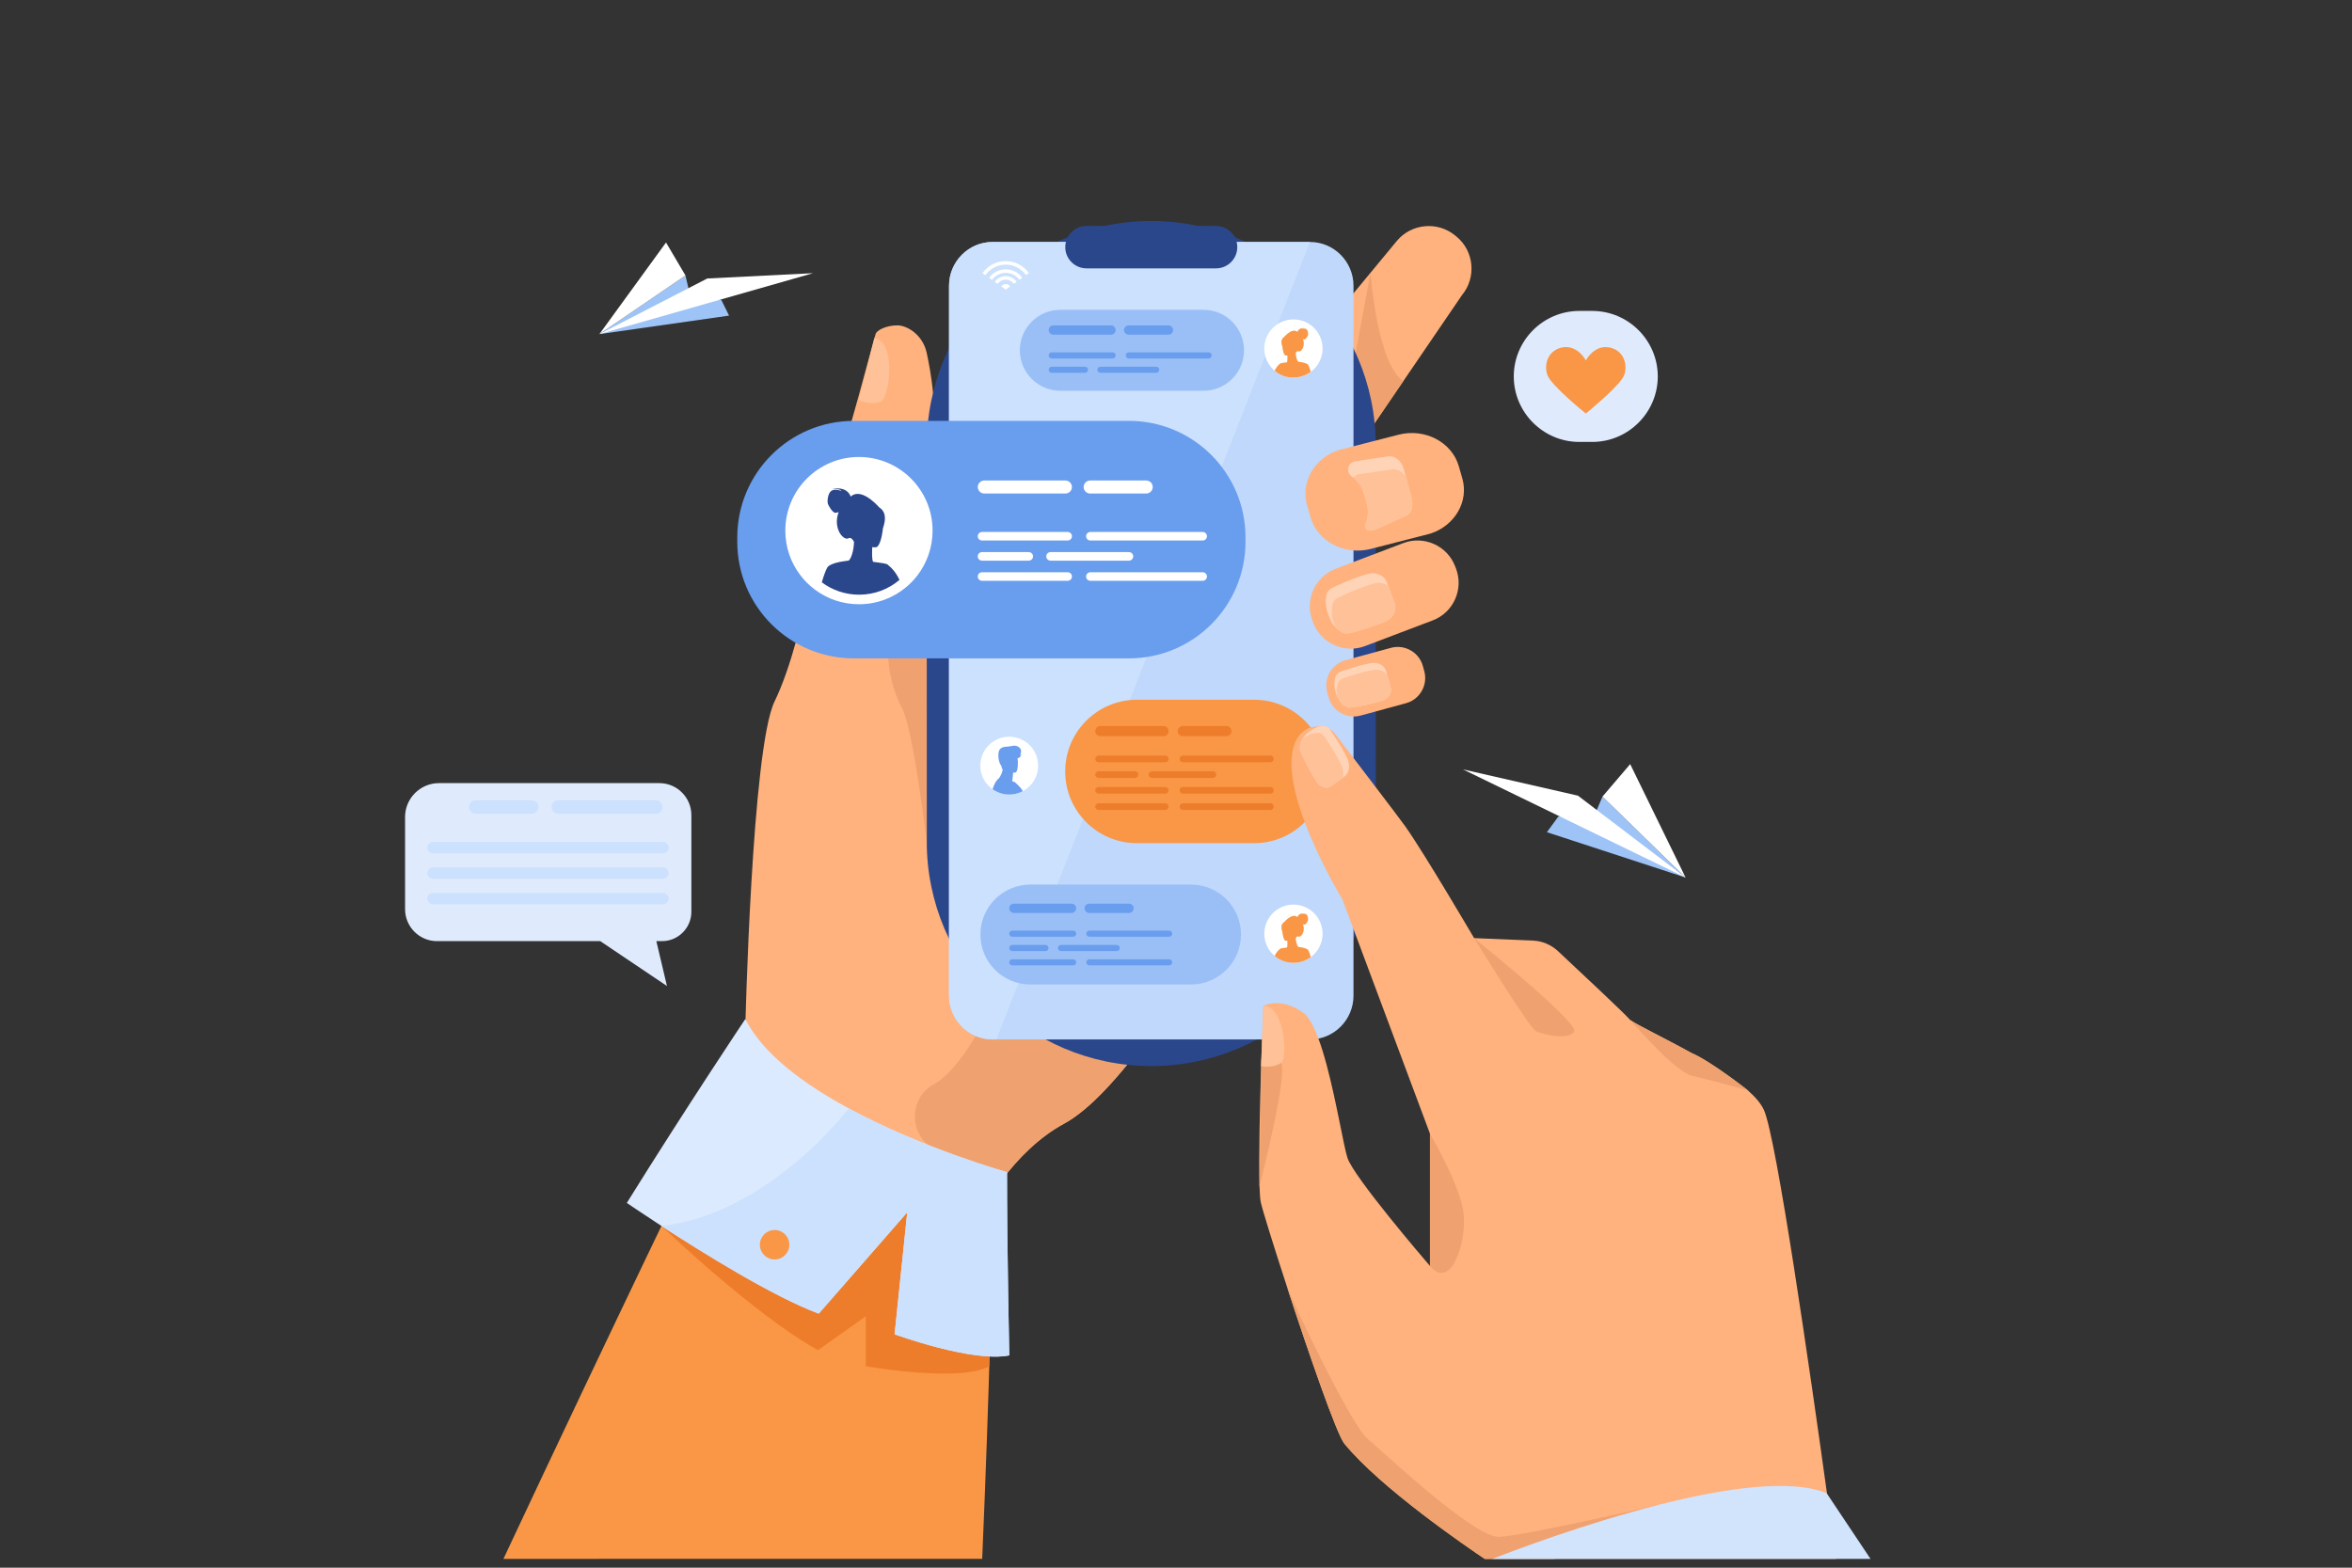 <?xml version="1.0" encoding="utf-8"?>
<!-- Generator: Adobe Illustrator 24.2.3, SVG Export Plug-In . SVG Version: 6.00 Build 0)  -->
<svg version="1.1" xmlns="http://www.w3.org/2000/svg" xmlns:xlink="http://www.w3.org/1999/xlink" x="0px" y="0px"
	 viewBox="0 0 750 500" style="enable-background:new 0 0 750 500;" xml:space="preserve">
<rect x="0" y="0" width="750" height="500" fill="#333333" stroke="none"/>
<g id="BACKGROUND">
</g>
<g id="OBJECTS">
	<g>
		<path style="fill:#FFB27D;" d="M413.29,251.86c0,0-23.3,46.62-46.97,78.79c-9.42,12.81-18.89,23.33-26.98,27.71
			c-7.92,4.29-14.62,10.96-20.17,18.35c-14.36,19.14-20.99,43.09-20.99,43.09l-60.53-91.57c0,0,2.07-89.51,9.33-104.48
			c10.59-21.82,15.71-65.9,19.78-74.68c3.02-6.51,11.64-40.14,12.47-42.61c0.36-1.06,3.23-2.7,6.95-2.69c2.99,0,8.06,2.89,9.34,8.83
			c6.47,30.01-1.32,49.8-1.23,50.68c2.28,23.06-4.58,40.18,0.23,44.72c0.18,0.17,0.51,0.09,0.98-0.21
			c8.34-5.36,60.13-80.86,66.51-82.49C368.76,123.58,413.29,251.86,413.29,251.86z"/>
		<path style="fill:#F99746;" d="M316.38,401.69c0,0-0.82,40.69-3.18,95.5H160.53c34.9-74.42,65.24-137.05,65.24-137.05
			S312.7,362.79,316.38,401.69z"/>
		<path style="fill:#FFB27D;" d="M466.21,94.1l-18.74,27.48l-18.39,26.97c-1.12,1.35-2.42,1.82-3.82,1.69
			c-4.41-0.42-9.87-6.78-14.13-10.31l-0.43-0.35c-5.61-4.64-6.4-13.03-1.76-18.64l28.11-33.98v0l8.34-10.08
			c4.64-5.61,13.03-6.4,18.64-1.76l0.43,0.35C470.06,80.09,470.85,88.48,466.21,94.1z"/>
		<path style="fill:#EFA26F;" d="M447.46,121.57l-18.39,26.97c-1.12,1.35-2.42,1.82-3.82,1.69l11.79-63.29
			C437.06,87.29,439.06,115.69,447.46,121.57z"/>
		<path style="fill:#EFA26F;" d="M366.32,330.65c-9.42,12.81-18.89,23.33-26.98,27.71c-7.92,4.29-14.62,10.96-20.17,18.35
			c-6.38-2.97-13.65-6.46-20.76-9.92c-8.66-4.21-8.99-16.5-0.51-21.05c0.08-0.04,0.16-0.09,0.24-0.13
			c7.94-4.55,16.08-20.6,16.08-20.6L366.32,330.65z"/>
		<path style="fill:#FFC197;" d="M278.8,107.86l-4.9,19.8c0,0,4.29,1.75,7.04,0.39C283.69,126.69,285.94,108.92,278.8,107.86z"/>
		<g>
			<path style="fill:#2B478B;" d="M367.11,340.01L367.11,340.01c-39.37,0-71.59-32.21-71.59-71.59V142.08
				c0-39.37,32.21-71.59,71.59-71.59h0c39.37,0,71.59,32.21,71.59,71.59v126.34C438.7,307.79,406.48,340.01,367.11,340.01z"/>
			<g>
				<path style="fill:#C0D8FB;" d="M431.6,91.14v226.42c0,7.68-6.24,13.96-13.86,13.96H316.48c-7.62,0-13.86-6.28-13.86-13.96V91.14
					c0-7.68,6.24-13.96,13.86-13.96h101.26C425.36,77.17,431.6,83.46,431.6,91.14z"/>
				<path style="fill:#CBE1FD;" d="M417.74,77.17l-100,254.35h-1.25c-7.62,0-13.86-6.28-13.86-13.96V91.14
					c0-7.68,6.24-13.96,13.86-13.96H417.74z"/>
			</g>
			<path style="fill:#2B478B;" d="M387.78,85.59h-41.33c-3.72,0-6.76-3.04-6.76-6.76v0c0-3.72,3.04-6.76,6.76-6.76h41.33
				c3.72,0,6.76,3.04,6.76,6.76v0C394.54,82.55,391.5,85.59,387.78,85.59z"/>
		</g>
		<g>
			<path style="fill:#FFB27D;" d="M456.88,197.86l-2.8,1.06l-18.8,7.14c-0.44,0.17-0.89,0.31-1.33,0.42
				c-6.22,1.62-12.85-1.7-15.18-7.84l-0.28-0.72c-2.5-6.58,0.84-14.01,7.42-16.51l17.52-6.66l1.27-0.48l2.8-1.06
				c6.58-2.5,14.01,0.84,16.51,7.42l0.28,0.72C466.8,187.93,463.46,195.36,456.88,197.86z"/>
			<path style="fill:#FFD3B6;" d="M441.61,198.29c-3.14,1.19-8.82,3.3-11.85,3.73c-0.86,0.12-2.44-0.34-3.92-1.96
				c-0.89-0.97-1.73-2.35-2.36-4.26c-0.3-0.9-0.54-1.8-0.64-2.72c-0.12-1.08-0.09-2.16,0.1-3.24c0.17-0.97,0.83-1.84,1.79-2.31
				c0,0,0.01,0,0.01-0.01c3.23-1.54,7.58-3.42,11.4-4.47c2.64-0.73,5.31,0.44,6.14,2.75l0.4,1.08l2.02,5.52
				C445.53,194.7,444.17,197.33,441.61,198.29z"/>
			<path style="fill:#FFC197;" d="M441.61,198.29c-3.14,1.19-8.82,3.3-11.85,3.73c-0.86,0.12-2.44-0.34-3.92-1.96
				c-0.16-0.37-0.3-0.76-0.44-1.17c-0.3-0.9-0.54-1.8-0.64-2.72c-0.12-1.08-0.09-2.16,0.1-3.24c0.17-0.97,0.83-1.84,1.79-2.31
				c0,0,0.01,0,0.01-0.01c3.23-1.54,7.58-3.42,11.4-4.47c1.69-0.47,3.39-0.16,4.61,0.73l2.02,5.52
				C445.53,194.7,444.17,197.33,441.61,198.29z"/>
		</g>
		<g>
			<path style="fill:#FFB27D;" d="M448.35,224.28l-14.49,3.95c-4.4,1.2-8.99-1.42-10.19-5.83l-0.45-1.64
				c-1.2-4.4,1.42-8.99,5.83-10.19l14.49-3.95c4.4-1.2,8.99,1.42,10.19,5.83l0.45,1.64C455.37,218.5,452.75,223.09,448.35,224.28z"
				/>
			<path style="fill:#FFD3B6;" d="M440.51,223.57c-2.66,0.71-7.48,1.97-10,2.1c-0.92,0.05-2.76-0.72-3.95-3.14
				c-0.3-0.58-0.55-1.26-0.74-2.04c-0.18-0.71-0.31-1.42-0.32-2.13c-0.02-0.84,0.09-1.67,0.32-2.48c0.21-0.73,0.82-1.36,1.64-1.66
				c0.01,0,0.01,0,0.01-0.01c2.76-0.98,6.47-2.14,9.68-2.7c2.22-0.39,4.32,0.68,4.84,2.5l0.37,1.31l1.12,3.92
				C443.99,221.07,442.68,223,440.51,223.57z"/>
			<path style="fill:#FFC197;" d="M440.51,223.57c-2.66,0.71-7.48,1.97-10,2.1c-0.92,0.05-2.76-0.72-3.95-3.14
				c-0.16-0.66-0.28-1.33-0.29-2c-0.02-0.84,0.09-1.67,0.32-2.48c0.21-0.73,0.82-1.36,1.64-1.66c0.01,0,0.01,0,0.01-0.01
				c2.76-0.98,6.47-2.14,9.68-2.7c1.83-0.32,3.59,0.35,4.44,1.63l1.12,3.92C443.99,221.07,442.68,223,440.51,223.57z"/>
		</g>
		<path style="fill:#ED7D2B;" d="M210.9,391c0,0,29.83,28.57,49.95,39.61l15.23-10.8v15.93c0,0,29.95,5.3,39.39,0v-43.45
			l-84.11-42.17L210.9,391z"/>
		<path style="fill:#DCEAFF;" d="M321.83,432.29c-11.59,2.38-36.56-6.73-36.56-6.73l4.03-38.91l-28.22,32.32
			c-14.36-5.34-36.82-19.29-50.17-27.97c-6.64-4.32-11.03-7.34-11.03-7.34c18.83-30.3,37.78-58.65,37.78-58.65
			c5.56,11.12,18.72,20.78,32.99,28.51c23.71,12.84,50.47,20.34,50.47,20.34C321.09,396.99,321.83,432.29,321.83,432.29z"/>
		<g>
			<path style="fill:#FFB27D;" d="M456.42,170.08c-0.1,0.04-0.21,0.07-0.31,0.11l-19,4.88c-8.36,2.15-17-2.37-19.2-10.05l-1.13-3.93
				c-2.12-7.37,2.44-15.07,10.2-17.57l6.27-1.61l12.73-3.27c8.36-2.15,17,2.37,19.2,10.05l1.13,3.93
				C468.39,159.89,463.99,167.48,456.42,170.08z"/>
			<path style="fill:#FFD3B6;" d="M447.71,164.78l-9.23,4.16c-0.01,0-0.03,0.01-0.06,0.01c-0.37,0.1-0.75,0.18-1.12,0.23
				c-0.15,0.02-0.31,0.04-0.47,0.06c-0.07,0.01-0.13,0.01-0.2,0c-1.02-0.03-1.71-1.11-1.27-2.08c0.87-1.9,1.11-4.1,0.52-6.26
				l-0.22-0.8c0-0.01,0-0.02-0.01-0.02l-0.71-2.62c-0.57-2.09-1.77-3.84-3.35-5.1c-0.19-0.15-0.38-0.3-0.58-0.44
				c-1.82-1.26-1.36-4.13,0.78-4.72c0.02-0.01,0.04-0.01,0.06-0.02l10.13-1.53c2.5-0.68,4.92,1.25,5.6,3.75l0.81,2.99l1.73,6.37
				C450.81,161.26,450.21,164.1,447.71,164.78z"/>
			<path style="fill:#FFC197;" d="M447.71,164.78l-9.23,4.16c-0.01,0-0.03,0.01-0.06,0.01c-0.22,0.04-0.89,0.15-1.78,0.29
				c-1.02-0.03-1.71-1.11-1.27-2.08c0.87-1.9,1.11-4.1,0.52-6.26l-0.22-0.8c0-0.01,0-0.02-0.01-0.02l-0.71-2.62
				c-0.57-2.09-1.77-3.84-3.35-5.1c0.33-0.48,0.81-0.86,1.45-1.03c0.02-0.01,0.04-0.01,0.06-0.02l10.13-1.53
				c2.11-0.57,4.15,0.7,5.15,2.61l1.73,6.37C450.81,161.26,450.21,164.1,447.71,164.78z"/>
		</g>
		<path style="fill:#EFA26F;" d="M295.52,268.92c0,0-4.15-36.19-7.97-43.24c-3.82-7.06-7.06-21.19-1.18-31.69
			c5.88-10.5,7.92-30.71,7.92-30.71c2.28,23.06-4.58,40.18,0.23,44.72c0.18,0.17,0.51,0.09,0.98-0.21L295.52,268.92z"/>
		<path style="fill:#699DEE;" d="M272.28,209.98h87.7c20.54,0,37.18-16.65,37.18-37.18v-1.39c0-20.54-16.65-37.18-37.18-37.18h-87.7
			c-20.54,0-37.18,16.65-37.18,37.18v1.39C235.1,193.33,251.74,209.98,272.28,209.98z"/>
		<g>
			<path style="fill:#9ABFF6;" d="M383.78,124.63h-45.66c-7.13,0-12.91-5.78-12.91-12.91v0c0-7.13,5.78-12.91,12.91-12.91h45.66
				c7.13,0,12.91,5.78,12.91,12.91v0C396.69,118.85,390.91,124.63,383.78,124.63z"/>
		</g>
		<g>
			<path style="fill:#9ABFF6;" d="M379.79,313.99h-51.23c-8.8,0-15.93-7.13-15.93-15.93v0c0-8.8,7.13-15.93,15.93-15.93h51.23
				c8.8,0,15.93,7.13,15.93,15.93v0C395.72,306.86,388.59,313.99,379.79,313.99z"/>
		</g>
		<g>
			<path style="fill:#F99746;" d="M399.9,268.92h-37.36c-12.63,0-22.87-10.24-22.87-22.87v0c0-12.63,10.24-22.87,22.87-22.87h37.36
				c12.63,0,22.87,10.24,22.87,22.87v0C422.76,258.68,412.53,268.92,399.9,268.92z"/>
		</g>
		<path style="fill:#FFB27D;" d="M585.42,497.2H473.46c-5.37-3.6-33.25-22.62-44.79-36.8c-2.44-3.01-11.39-28.9-18.26-49.93
			c-4.29-13.13-7.78-24.37-8.36-26.95c-0.2-0.9-0.34-2.68-0.42-5.09v-0.02c-0.29-8.6,0.11-25.18,0.52-38.35l0-0.06l0.01-0.17
			c0.02-0.58,0.04-1.15,0.06-1.71v-0.02c0-0.06,0-0.11,0-0.17c0.08-2.29,0.15-4.44,0.22-6.41c0.17-4.9,0.32-8.59,0.38-10.03
			l0.02-0.67c0,0,0,0,0.01,0c0.18-0.1,5.56-2.97,12.76,2.21c1.74,1.25,3.34,4.28,4.81,8.23c0.94,2.52,1.82,5.42,2.63,8.47
			c3.14,11.74,5.4,25.77,6.61,29.53c1.94,6.07,24.83,32.78,26.26,34.43c0.02,0.03,0.05,0.06,0.07,0.08v-42.17l-17.28-46.24
			l-7.09-18.98l-3.57-9.54c0,0-5.47-8.98-10.06-19.78c-2.01-4.73-3.85-9.8-4.99-14.62c-0.27-1.15-0.5-2.29-0.69-3.4c0,0,0,0,0,0
			c-0.67-4.08-0.72-7.86,0.22-10.94c1.67-5.48,5.44-6.52,8.33-6.4c0.3,0.01,0.59,0.04,0.87,0.07c0.28,0.03,0.56,0.09,0.83,0.16
			c0.51,0.13,0.99,0.34,1.44,0.6c0.01,0,0.01,0,0.01,0c0.74,0.43,1.38,1.03,1.88,1.76c0,0,2.44,3.19,5.72,7.48
			c2.16,2.82,4.68,6.12,7.09,9.3c4.31,5.66,8.31,10.95,9.41,12.49c5.95,8.37,21.95,35.64,21.95,35.64l18.74,0.79
			c2.97,0.12,5.79,1.31,7.97,3.33c6.66,6.22,21.03,19.69,22.79,21.69c0,0.66,11.16,6.02,19.79,10.81
			c6.17,2.61,17.89,11.84,17.89,11.84c2.43,2.14,4.28,4.28,5.22,6.32c4.02,8.74,14.92,84.8,20.13,122.39
			C584.25,488.47,585.34,496.58,585.42,497.2z"/>
		<path style="fill:#EFA26F;" d="M470.06,299.2c0,0,17.36,28.34,19.66,29.62c2.3,1.28,11.23,3.06,12.25,0
			C502.99,325.76,470.06,299.2,470.06,299.2z"/>
		<path style="fill:#EFA26F;" d="M557.32,347.75c-0.03-0.03-0.06-0.05-0.09-0.08c0,0-11.72-9.24-17.89-11.84
			c-7.92-4.39-17.98-9.27-19.57-10.55c1.84,2.1,14.77,16.73,19.74,17.83C543.89,344.06,553.81,346.78,557.32,347.75z"/>
		<path style="fill:#EFA26F;" d="M455.98,403.78v-42.17c0,0,10.02,16.76,10.78,25.95C467.53,396.75,462.6,411.62,455.98,403.78z"/>
		<path style="fill:#FFD3B6;" d="M419.63,249.03c-1.47-2.51-4.09-7.07-4.99-9.61c-0.26-0.72-0.22-2.16,0.66-3.7
			c0.53-0.92,1.37-1.88,2.63-2.73c0.59-0.4,1.2-0.76,1.84-0.99c0.76-0.28,1.55-0.42,2.36-0.44c0.73-0.01,1.5,0.42,2.02,1.17
			c0,0,0,0.01,0.01,0.01c1.74,2.53,3.94,5.98,5.43,9.1c1.04,2.16,0.71,4.65-0.8,5.74l-0.7,0.52l-3.61,2.63
			C422.98,251.83,420.82,251.09,419.63,249.03z"/>
		<path style="fill:#FFC197;" d="M419.63,249.03c-1.47-2.51-4.09-7.07-4.99-9.61c-0.26-0.72-0.22-2.16,0.66-3.7
			c0.24-0.2,0.49-0.38,0.76-0.57c0.59-0.4,1.2-0.76,1.84-0.99c0.76-0.28,1.55-0.42,2.36-0.44c0.73-0.01,1.5,0.42,2.02,1.17
			c0,0,0,0.01,0.01,0.01c1.74,2.53,3.94,5.98,5.43,9.1c0.66,1.38,0.77,2.9,0.36,4.1l-3.61,2.63
			C422.98,251.83,420.82,251.09,419.63,249.03z"/>
		<g>
			<path style="fill:#DFEBFD;" d="M507.74,140.95h-4.14c-11.49,0-20.89-9.4-20.89-20.89v0c0-11.49,9.4-20.89,20.89-20.89h4.14
				c11.49,0,20.89,9.4,20.89,20.89v0C528.63,131.54,519.23,140.95,507.74,140.95z"/>
			<g>
				<path style="fill:#F99746;" d="M493.47,119.71c1.28,3.36,12.21,12.19,12.21,12.19s3.56-2.9,6.87-6.01
					c2.47-2.31,4.78-4.74,5.33-6.18c1.3-3.34-0.08-8.12-4.86-8.93c-4.76-0.81-7.33,4.17-7.33,4.17s-2.57-4.98-7.35-4.17
					c-0.83,0.14-1.56,0.4-2.19,0.77C493.16,113.21,492.41,116.96,493.47,119.71z"/>
			</g>
		</g>
		<g>
			<path style="fill:#DFEBFD;" d="M139.96,249.77h70.31c5.6,0,10.19,4.59,10.19,10.19v30.85c0,5.15-4.21,9.36-9.36,9.36h-1.81
				l3.39,14.31l-21.27-14.31h-52.06c-5.6,0-10.18-4.58-10.18-10.18v-29.43C129.17,254.63,134.03,249.77,139.96,249.77z"/>
			<path style="fill:#CBE1FD;" d="M138.08,272.16h73.32c1,0,1.82-0.82,1.82-1.82l0,0c0-1-0.82-1.82-1.82-1.82h-73.32
				c-1,0-1.82,0.82-1.82,1.82l0,0C136.26,271.35,137.08,272.16,138.08,272.16z"/>
			<path style="fill:#CBE1FD;" d="M138.08,280.29h73.32c1,0,1.82-0.82,1.82-1.82l0,0c0-1-0.82-1.82-1.82-1.82h-73.32
				c-1,0-1.82,0.82-1.82,1.82l0,0C136.26,279.47,137.08,280.29,138.08,280.29z"/>
			<path style="fill:#CBE1FD;" d="M138.08,288.42h73.32c1,0,1.82-0.82,1.82-1.82l0,0c0-1-0.82-1.82-1.82-1.82h-73.32
				c-1,0-1.82,0.82-1.82,1.82l0,0C136.26,287.6,137.08,288.42,138.08,288.42z"/>
			<path style="fill:#CBE1FD;" d="M178.02,259.54h31.12c1.19,0,2.16-0.97,2.16-2.16l0,0c0-1.19-0.97-2.16-2.16-2.16h-31.12
				c-1.19,0-2.16,0.97-2.16,2.16l0,0C175.86,258.57,176.83,259.54,178.02,259.54z"/>
			<path style="fill:#CBE1FD;" d="M151.72,259.54h17.82c1.19,0,2.16-0.97,2.16-2.16l0,0c0-1.19-0.97-2.16-2.16-2.16h-17.82
				c-1.19,0-2.16,0.97-2.16,2.16v0C149.56,258.57,150.54,259.54,151.72,259.54z"/>
		</g>
		<g>
			<polygon style="fill:#9EC3F6;" points="493.27,265.42 537.49,279.88 511,254.06 508.31,260.37 496.93,260.42 			"/>
			<polygon style="fill:#FFFFFF;" points="537.49,279.88 503.17,253.77 466.5,245.39 			"/>
			<polygon style="fill:#FFFFFF;" points="511,254.06 537.49,279.88 519.83,243.71 			"/>
		</g>
		<g>
			<polygon style="fill:#9EC3F6;" points="232.48,100.66 191.14,106.56 218.58,87.86 219.97,93.86 230.02,95.68 			"/>
			<polygon style="fill:#FFFFFF;" points="191.14,106.56 225.54,88.82 259.26,87.13 			"/>
			<polygon style="fill:#FFFFFF;" points="218.58,87.86 191.14,106.56 212.38,77.34 			"/>
		</g>
		<path style="fill:#FFFFFF;" d="M297.38,169.24c0,5.39-1.82,10.36-4.87,14.33c-1.01,1.32-2.17,2.52-3.43,3.59
			c-4.09,3.47-9.39,5.56-15.18,5.56c-5.26,0-10.11-1.73-14.03-4.65c-1.73-1.28-3.27-2.8-4.58-4.51c-3.06-3.97-4.87-8.93-4.87-14.33
			c0-12.97,10.51-23.48,23.48-23.48C286.87,145.76,297.38,156.27,297.38,169.24z"/>
		<path style="fill:#2B478B;" d="M283.33,180.34c-0.06-0.07-0.12-0.14-0.18-0.2c-0.27-0.21-0.54-0.34-1.63-0.52
			c-0.55-0.09-1.32-0.2-2.41-0.34c0,0-0.23-0.03-0.36-0.04c-0.08-0.01-0.17-0.01-0.27-0.02c-0.31-0.16-0.39-1.46-0.39-2.82
			c0-0.1,0-0.2,0-0.31c0-0.52,0.02-1.02,0.04-1.48c0-0.03,0-0.06,0-0.09c0.67,0.06,1.12,0.05,1.12,0.05
			c1.25-0.1,2.03-3.45,2.31-6.16c0,0,0.62-1.49,0.62-3.1c0-0.91-0.19-1.85-0.8-2.59c-0.32-0.38-0.61-0.63-0.88-0.79
			c-0.08-0.08-0.16-0.15-0.24-0.22c-1.16-1.29-5.89-6.14-9-3.33c-0.08-0.28-1.09-3.42-5.99-2.39c0.3-0.03,2.48-0.24,3.1,0.64
			c-0.09-0.04-1.98-0.88-3.18-0.14c-0.55,0.34-0.9,1.03-1.09,1.77c0,0,0,0.01,0,0.01c0,0,0,0.01,0,0.01v0c0,0.01,0,0.01,0,0.02
			c-0.02,0.1-0.05,0.2-0.07,0.3c0,0.01-0.01,0.03-0.01,0.05c0,0,0,0.01,0,0.01c0,0,0,0,0,0c-0.15,0.76-0.15,1.5-0.06,1.85
			c0.18,0.77,1.53,3.05,2.43,3.05c0.34,0,0.7-0.11,1.02-0.25c-0.14,0.4-0.26,0.85-0.37,1.33c-0.95,4.48,2.02,7.88,3.56,7.03
			c0.99-0.54,1.74,1.19,1.74,1.19l0-0.01c-0.15,3.27-1.04,5.41-1.71,5.94c-0.24,0.03-0.75,0.09-1.4,0.19v0c0,0-2.27,0.25-4,1
			c-0.01,0-0.03,0.01-0.04,0.02c-0.39,0.16-0.73,0.35-0.98,0.55c0,0,0,0.01-0.01,0.01v0c-0.13,0.1-0.24,0.21-0.32,0.33
			c-0.04,0.05-0.08,0.1-0.1,0.15c-0.58,1.1-1.16,2.75-1.72,4.69c3.32,2.48,7.44,3.94,11.9,3.94c4.91,0,9.4-1.77,12.87-4.72
			C285.58,182.32,284.13,180.95,283.33,180.34z"/>
		<path style="fill:#FFFFFF;" d="M339.74,157.41h-25.87c-1.15,0-2.08-0.94-2.08-2.08l0,0c0-1.15,0.94-2.08,2.08-2.08h25.87
			c1.15,0,2.08,0.94,2.08,2.08v0C341.82,156.48,340.88,157.41,339.74,157.41z"/>
		<g>
			<path style="fill:#FFFFFF;" d="M340.46,172.39h-27.32c-0.75,0-1.36-0.61-1.36-1.36l0,0c0-0.75,0.61-1.36,1.36-1.36h27.32
				c0.75,0,1.36,0.61,1.36,1.36l0,0C341.82,171.78,341.21,172.39,340.46,172.39z"/>
			<path style="fill:#FFFFFF;" d="M328.05,178.81h-14.91c-0.75,0-1.36-0.61-1.36-1.36v0c0-0.75,0.61-1.36,1.36-1.36h14.91
				c0.75,0,1.36,0.61,1.36,1.36l0,0C329.41,178.2,328.8,178.81,328.05,178.81z"/>
			<path style="fill:#FFFFFF;" d="M360,178.81h-25.01c-0.75,0-1.36-0.61-1.36-1.36l0,0c0-0.75,0.61-1.36,1.36-1.36H360
				c0.75,0,1.36,0.61,1.36,1.36l0,0C361.35,178.2,360.74,178.81,360,178.81z"/>
			<path style="fill:#FFFFFF;" d="M383.52,172.39h-35.83c-0.75,0-1.36-0.61-1.36-1.36l0,0c0-0.75,0.61-1.36,1.36-1.36h35.83
				c0.75,0,1.36,0.61,1.36,1.36l0,0C384.88,171.78,384.27,172.39,383.52,172.39z"/>
			<path style="fill:#FFFFFF;" d="M340.46,185.24h-27.32c-0.75,0-1.36-0.61-1.36-1.36l0,0c0-0.75,0.61-1.36,1.36-1.36h27.32
				c0.75,0,1.36,0.61,1.36,1.36l0,0C341.82,184.63,341.21,185.24,340.46,185.24z"/>
			<path style="fill:#FFFFFF;" d="M383.52,185.24h-35.83c-0.75,0-1.36-0.61-1.36-1.36l0,0c0-0.75,0.61-1.36,1.36-1.36h35.83
				c0.75,0,1.36,0.61,1.36,1.36l0,0C384.88,184.63,384.27,185.24,383.52,185.24z"/>
		</g>
		<path style="fill:#FFFFFF;" d="M365.5,157.41h-17.87c-1.15,0-2.08-0.94-2.08-2.08l0,0c0-1.15,0.94-2.08,2.08-2.08h17.88
			c1.15,0,2.08,0.94,2.08,2.08v0C367.58,156.48,366.64,157.41,365.5,157.41z"/>
		<g>
			<path style="fill:#699DEE;" d="M341.7,291.18h-18.4c-0.81,0-1.48-0.67-1.48-1.48l0,0c0-0.81,0.67-1.48,1.48-1.48h18.4
				c0.81,0,1.48,0.67,1.48,1.48v0C343.18,290.51,342.51,291.18,341.7,291.18z"/>
			<g>
				<path style="fill:#699DEE;" d="M342.22,298.76h-19.43c-0.53,0-0.97-0.43-0.97-0.97l0,0c0-0.53,0.43-0.97,0.97-0.97h19.43
					c0.53,0,0.97,0.43,0.97,0.97l0,0C343.18,298.33,342.75,298.76,342.22,298.76z"/>
				<path style="fill:#699DEE;" d="M333.39,303.33h-10.6c-0.53,0-0.97-0.43-0.97-0.97v0c0-0.53,0.43-0.97,0.97-0.97h10.6
					c0.53,0,0.97,0.43,0.97,0.97l0,0C334.36,302.9,333.92,303.33,333.39,303.33z"/>
				<path style="fill:#699DEE;" d="M356.1,303.33h-17.78c-0.53,0-0.97-0.43-0.97-0.97l0,0c0-0.53,0.43-0.97,0.97-0.97h17.78
					c0.53,0,0.97,0.43,0.97,0.97l0,0C357.07,302.9,356.63,303.33,356.1,303.33z"/>
				<path style="fill:#699DEE;" d="M372.83,298.76h-25.47c-0.53,0-0.97-0.43-0.97-0.97l0,0c0-0.53,0.43-0.97,0.97-0.97h25.47
					c0.53,0,0.97,0.43,0.97,0.97l0,0C373.79,298.33,373.36,298.76,372.83,298.76z"/>
				<path style="fill:#699DEE;" d="M342.22,307.9h-19.43c-0.53,0-0.97-0.43-0.97-0.97l0,0c0-0.53,0.43-0.97,0.97-0.97h19.43
					c0.53,0,0.97,0.43,0.97,0.97l0,0C343.18,307.47,342.75,307.9,342.22,307.9z"/>
				<path style="fill:#699DEE;" d="M372.83,307.9h-25.47c-0.53,0-0.97-0.43-0.97-0.97l0,0c0-0.53,0.43-0.97,0.97-0.97h25.47
					c0.53,0,0.97,0.43,0.97,0.97l0,0C373.79,307.47,373.36,307.9,372.83,307.9z"/>
			</g>
			<path style="fill:#699DEE;" d="M360.02,291.18h-12.71c-0.81,0-1.48-0.67-1.48-1.48l0,0c0-0.81,0.67-1.48,1.48-1.48h12.71
				c0.81,0,1.48,0.67,1.48,1.48v0C361.5,290.51,360.83,291.18,360.02,291.18z"/>
		</g>
		<g>
			<path style="fill:#699DEE;" d="M354.28,106.74h-18.4c-0.81,0-1.48-0.67-1.48-1.48v0c0-0.81,0.67-1.48,1.48-1.48h18.4
				c0.81,0,1.48,0.67,1.48,1.48l0,0C355.76,106.08,355.1,106.74,354.28,106.74z"/>
			<g>
				<path style="fill:#699DEE;" d="M354.8,114.33h-19.43c-0.53,0-0.97-0.43-0.97-0.97l0,0c0-0.53,0.43-0.97,0.97-0.97h19.43
					c0.53,0,0.97,0.43,0.97,0.97l0,0C355.76,113.89,355.33,114.33,354.8,114.33z"/>
				<path style="fill:#699DEE;" d="M345.97,118.9h-10.6c-0.53,0-0.97-0.43-0.97-0.97l0,0c0-0.53,0.43-0.97,0.97-0.97h10.6
					c0.53,0,0.97,0.43,0.97,0.97v0C346.94,118.46,346.5,118.9,345.97,118.9z"/>
				<path style="fill:#699DEE;" d="M368.68,118.9H350.9c-0.53,0-0.97-0.43-0.97-0.97l0,0c0-0.53,0.43-0.97,0.97-0.97h17.78
					c0.53,0,0.97,0.43,0.97,0.97l0,0C369.65,118.46,369.21,118.9,368.68,118.9z"/>
				<path style="fill:#699DEE;" d="M385.41,114.33h-25.47c-0.53,0-0.97-0.43-0.97-0.97l0,0c0-0.53,0.43-0.97,0.97-0.97h25.47
					c0.53,0,0.97,0.43,0.97,0.97l0,0C386.37,113.89,385.94,114.33,385.41,114.33z"/>
			</g>
			<path style="fill:#699DEE;" d="M372.6,106.74h-12.71c-0.81,0-1.48-0.67-1.48-1.48l0,0c0-0.81,0.67-1.48,1.48-1.48h12.71
				c0.81,0,1.48,0.67,1.48,1.48v0C374.08,106.08,373.41,106.74,372.6,106.74z"/>
		</g>
		<g>
			<path style="fill:#ED7D2B;" d="M371.02,234.81h-20.14c-0.89,0-1.62-0.73-1.62-1.62v0c0-0.89,0.73-1.62,1.62-1.62h20.14
				c0.89,0,1.62,0.73,1.62,1.62l0,0C372.64,234.08,371.91,234.81,371.02,234.81z"/>
			<g>
				<path style="fill:#ED7D2B;" d="M371.58,243.11h-21.27c-0.58,0-1.06-0.48-1.06-1.06l0,0c0-0.58,0.48-1.06,1.06-1.06h21.27
					c0.58,0,1.06,0.48,1.06,1.06l0,0C372.64,242.64,372.16,243.11,371.58,243.11z"/>
				<path style="fill:#ED7D2B;" d="M361.92,248.11h-11.61c-0.58,0-1.06-0.48-1.06-1.06l0,0c0-0.58,0.48-1.06,1.06-1.06h11.61
					c0.58,0,1.06,0.48,1.06,1.06l0,0C362.98,247.64,362.5,248.11,361.92,248.11z"/>
				<path style="fill:#ED7D2B;" d="M386.79,248.11h-19.47c-0.58,0-1.06-0.48-1.06-1.06l0,0c0-0.58,0.48-1.06,1.06-1.06h19.47
					c0.58,0,1.06,0.48,1.06,1.06v0C387.84,247.64,387.37,248.11,386.79,248.11z"/>
				<path style="fill:#ED7D2B;" d="M405.1,243.11h-27.89c-0.58,0-1.06-0.48-1.06-1.06l0,0c0-0.58,0.48-1.06,1.06-1.06h27.89
					c0.58,0,1.06,0.48,1.06,1.06l0,0C406.15,242.64,405.68,243.11,405.1,243.11z"/>
				<path style="fill:#ED7D2B;" d="M371.58,253.12h-21.27c-0.58,0-1.06-0.48-1.06-1.06l0,0c0-0.58,0.48-1.06,1.06-1.06h21.27
					c0.58,0,1.06,0.48,1.06,1.06l0,0C372.64,252.64,372.16,253.12,371.58,253.12z"/>
				<path style="fill:#ED7D2B;" d="M405.1,253.12h-27.89c-0.58,0-1.06-0.48-1.06-1.06l0,0c0-0.58,0.48-1.06,1.06-1.06h27.89
					c0.58,0,1.06,0.48,1.06,1.06l0,0C406.15,252.64,405.68,253.12,405.1,253.12z"/>
			</g>
			<g>
				<path style="fill:#ED7D2B;" d="M371.58,258.32h-21.27c-0.58,0-1.06-0.48-1.06-1.06l0,0c0-0.58,0.48-1.06,1.06-1.06h21.27
					c0.58,0,1.06,0.48,1.06,1.06l0,0C372.64,257.85,372.16,258.32,371.58,258.32z"/>
				<path style="fill:#ED7D2B;" d="M405.1,258.32h-27.89c-0.58,0-1.06-0.48-1.06-1.06l0,0c0-0.58,0.48-1.06,1.06-1.06h27.89
					c0.58,0,1.06,0.48,1.06,1.06l0,0C406.15,257.85,405.68,258.32,405.1,258.32z"/>
			</g>
			<path style="fill:#ED7D2B;" d="M391.07,234.81h-13.91c-0.89,0-1.62-0.73-1.62-1.62v0c0-0.89,0.73-1.62,1.62-1.62h13.91
				c0.89,0,1.62,0.73,1.62,1.62l0,0C392.69,234.08,391.96,234.81,391.07,234.81z"/>
		</g>
		<g>
			<path style="fill:#FFFFFF;" d="M322.15,91.34l-1.44,1.04l-1.45-1.02c0.32-0.45,0.85-0.75,1.45-0.75
				C321.3,90.6,321.82,90.89,322.15,91.34z"/>
			<g>
				<path style="fill:#FFFFFF;" d="M320.7,88.07c-1.45,0-2.73,0.72-3.51,1.83l0.92,0.64c0.58-0.82,1.53-1.35,2.59-1.35
					c1.06,0,2.01,0.52,2.58,1.33l0.91-0.65C323.41,88.78,322.14,88.07,320.7,88.07z"/>
			</g>
			<g>
				<path style="fill:#FFFFFF;" d="M320.7,83.28c-3.07,0-5.78,1.53-7.43,3.86l0.92,0.64c1.44-2.04,3.82-3.38,6.51-3.38
					c2.66,0,5.03,1.32,6.48,3.33l0.91-0.65C326.44,84.78,323.75,83.28,320.7,83.28z"/>
			</g>
			<g>
				<path style="fill:#FFFFFF;" d="M320.7,85.9c-2.18,0-4.12,1.08-5.3,2.74l0.92,0.64c0.98-1.36,2.57-2.26,4.38-2.26
					c1.79,0,3.38,0.88,4.36,2.22l0.91-0.65C324.79,86.96,322.87,85.9,320.7,85.9z"/>
			</g>
		</g>
		<path style="fill:#FFFFFF;" d="M312.6,244.19c0,2.12,0.71,4.07,1.91,5.63c0.4,0.52,0.85,0.99,1.35,1.41
			c0.49,0.42,1.03,0.79,1.61,1.1c1.3,0.7,2.78,1.09,4.35,1.09c1.97,0,3.79-0.62,5.29-1.67c0.08-0.05,0.15-0.11,0.22-0.16
			c0.68-0.51,1.28-1.1,1.8-1.77c1.2-1.56,1.91-3.51,1.91-5.63c0-5.09-4.13-9.22-9.22-9.22C316.73,234.96,312.6,239.09,312.6,244.19z
			"/>
		<path style="fill:#699DEE;" d="M324.32,250.1l-0.85-0.75c-0.07,0.01-0.14,0.03-0.21,0.04c-0.15-0.11-0.32-0.21-0.5-0.31
			c0.06-0.34,0.1-0.66,0.14-0.94c0.13-0.99,0.14-1.58,0.14-1.68c0.45-0.02,0.75-0.07,0.75-0.07c0.85-0.2,0.89-3.11,0.7-4.62
			c0.16,0,0.32-0.02,0.47-0.09c0.64-0.28,0.68-1.26,0.68-1.26s-0.19,0.35-0.46,0.46c0,0,1.08-1.48-0.17-2.49
			c-1.25-1.01-2.52-0.35-3.24-0.31c-1.59,0.1-2.62,0.19-3.14,1.24c-0.51,1.03-0.31,3.87,0.67,4.91c0.02,0.1,0.03,0.19,0.05,0.29
			c0.06,0.37,0.19,0.68,0.39,0.93c-0.22,1.22-0.73,2.13-1.18,2.74c-0.31,0.24-0.59,0.55-0.85,0.91c-0.01,0-0.02,0.01-0.02,0.01
			s0,0,0.01,0c-0.48,0.68-0.87,1.57-1.19,2.61c0,0,0,0.01,0,0.01c0.52,0.37,1.09,0.68,1.68,0.92c0.04,0.02,0.08,0.03,0.12,0.05
			c0.01,0,0.02,0.01,0.03,0.01c0.06,0.03,0.13,0.05,0.19,0.08c0.16,0.06,0.31,0.12,0.47,0.17c0.17,0.05,0.33,0.1,0.5,0.15
			c0.08,0.02,0.16,0.04,0.23,0.06c0.07,0.02,0.14,0.03,0.21,0.04c0.01,0,0.02,0,0.03,0.01c0.05,0.01,0.09,0.02,0.14,0.03
			c0.11,0.02,0.22,0.04,0.33,0.06c0.02,0,0.05,0.01,0.08,0.01c0.06,0.01,0.12,0.02,0.18,0.02c0.09,0.01,0.17,0.02,0.26,0.03
			c0.09,0.01,0.19,0.02,0.29,0.02c0.09,0.01,0.18,0.01,0.27,0.01c0.1,0,0.19,0,0.29,0c0.1,0,0.21,0,0.31,0c0.01,0,0.02,0,0.03,0
			c0.02,0,0.05,0,0.08,0c0.05,0,0.1,0,0.15-0.01c0.01,0,0.01,0,0.02,0c0.1,0,0.19-0.01,0.29-0.02c1.25-0.12,2.42-0.49,3.48-1.05
			C325.62,251.4,324.95,250.69,324.32,250.1z"/>
		<path style="fill:#FFFFFF;" d="M403.16,297.8c0,2.13,0.72,4.1,1.93,5.66c0.4,0.52,0.86,1,1.36,1.42c1.62,1.37,3.71,2.2,6,2.2
			c2.08,0,4-0.68,5.55-1.84c0.68-0.51,1.29-1.11,1.81-1.78c1.21-1.57,1.93-3.53,1.93-5.66c0-5.13-4.16-9.29-9.29-9.29
			C407.31,288.51,403.16,292.67,403.16,297.8z"/>
		<path style="fill:#F99746;" d="M417.19,303.06c-0.01-0.02-0.03-0.05-0.05-0.07c-0.04-0.05-0.09-0.1-0.15-0.15l0,0
			c-0.12-0.09-0.27-0.18-0.46-0.26c-0.01,0-0.01,0-0.02-0.01c-0.81-0.35-1.86-0.47-1.86-0.47c-0.3-0.05-0.54-0.08-0.65-0.09
			c-0.31-0.25-0.73-1.25-0.8-2.77l0,0c0,0,0.35-0.81,0.81-0.55c0.72,0.39,2.11-1.19,1.66-3.28c-0.05-0.22-0.11-0.43-0.17-0.62
			c0.15,0.06,0.32,0.12,0.48,0.12c0.42,0,1.05-1.07,1.13-1.42c0.09-0.36-0.01-1.53-0.58-1.88c-0.56-0.34-1.44,0.05-1.48,0.07
			c0.28-0.4,1.26-0.32,1.44-0.3c-2.27-0.47-2.74,0.99-2.78,1.12c-1.45-1.31-3.65,0.95-4.2,1.56c-0.04,0.03-0.07,0.07-0.11,0.1
			c-0.12,0.07-0.26,0.19-0.41,0.37c-0.28,0.35-0.37,0.79-0.37,1.21c0,0.75,0.29,1.44,0.29,1.44c0.13,1.26,0.5,2.83,1.08,2.87
			c0,0,0.21,0,0.52-0.02c0,0.01,0,0.03,0,0.04c0.01,0.21,0.02,0.45,0.02,0.69v0.14c0,0.64-0.04,1.24-0.18,1.31
			c-0.05,0-0.09,0.01-0.13,0.01c-0.06,0-0.17,0.02-0.17,0.02c-0.51,0.07-0.87,0.12-1.12,0.16c-0.51,0.09-0.63,0.15-0.76,0.24
			c-0.03,0.03-0.06,0.06-0.09,0.09c-0.37,0.28-1.05,0.92-1.64,2.16c1.62,1.37,3.71,2.2,6,2.2c2.08,0,4-0.68,5.55-1.84
			C417.73,304.34,417.46,303.57,417.19,303.06z"/>
		<path style="fill:#FFFFFF;" d="M403.16,111.16c0,2.13,0.72,4.1,1.93,5.66c0.4,0.52,0.86,1,1.36,1.42c1.62,1.37,3.71,2.2,6,2.2
			c2.08,0,4-0.68,5.55-1.84c0.68-0.51,1.29-1.11,1.81-1.78c1.21-1.57,1.93-3.53,1.93-5.66c0-5.13-4.16-9.29-9.29-9.29
			C407.31,101.88,403.16,106.03,403.16,111.16z"/>
		<path style="fill:#F99746;" d="M417.19,116.42c-0.01-0.02-0.03-0.05-0.05-0.07c-0.04-0.05-0.09-0.1-0.15-0.15l0,0
			c-0.12-0.09-0.27-0.18-0.46-0.26c-0.01,0-0.01,0-0.02-0.01c-0.81-0.35-1.86-0.47-1.86-0.47v0c-0.3-0.05-0.54-0.08-0.65-0.09
			c-0.08-0.06-0.16-0.16-0.24-0.3v0c-0.26-0.45-0.51-1.3-0.56-2.47l0,0c0,0,0.35-0.81,0.81-0.55c0.72,0.39,2.11-1.19,1.66-3.28
			c-0.05-0.23-0.11-0.43-0.17-0.62c0.15,0.06,0.32,0.12,0.48,0.12c0.42,0,1.05-1.07,1.13-1.42c0.09-0.36-0.01-1.54-0.58-1.88
			c-0.56-0.34-1.44,0.05-1.48,0.07c0.28-0.4,1.26-0.32,1.44-0.3c-2.27-0.47-2.74,0.99-2.78,1.12c-1.45-1.3-3.65,0.95-4.2,1.56
			c-0.04,0.03-0.07,0.07-0.11,0.1c-0.12,0.07-0.26,0.19-0.41,0.37c-0.28,0.34-0.37,0.78-0.37,1.2c0,0.75,0.29,1.44,0.29,1.44
			c0.13,1.27,0.5,2.83,1.08,2.87c0,0,0.21,0,0.52-0.02c0,0.01,0,0.02,0,0.04c0.01,0.21,0.02,0.45,0.02,0.69v0.14
			c0,0.64-0.04,1.24-0.18,1.31c-0.05,0-0.09,0.01-0.13,0.01c-0.06,0-0.17,0.02-0.17,0.02c-0.51,0.07-0.87,0.12-1.12,0.16
			c-0.51,0.09-0.63,0.15-0.76,0.24c-0.03,0.03-0.06,0.06-0.09,0.09c-0.37,0.28-1.05,0.92-1.64,2.16c0.09,0.08,0.18,0.15,0.27,0.22
			c0.01,0.01,0.03,0.02,0.05,0.04c0.07,0.05,0.14,0.1,0.21,0.15c0.05,0.04,0.1,0.08,0.15,0.11c0.05,0.04,0.1,0.07,0.15,0.1
			c0.07,0.05,0.15,0.1,0.23,0.15c0.05,0.03,0.1,0.07,0.16,0.1c0.06,0.04,0.13,0.08,0.19,0.11c0.07,0.04,0.15,0.08,0.22,0.12
			c0.01,0,0.01,0.01,0.02,0.01c0,0,0.01,0,0.01,0.01h0c0.01,0,0.02,0.01,0.03,0.02c0.06,0.03,0.12,0.06,0.18,0.09c0,0,0.01,0,0.01,0
			c0.02,0.01,0.04,0.02,0.05,0.03c0.03,0.02,0.07,0.03,0.1,0.05c0.03,0.01,0.06,0.03,0.1,0.05c0.07,0.03,0.15,0.07,0.23,0.1
			c0.08,0.03,0.15,0.06,0.23,0.09c0.04,0.01,0.07,0.03,0.1,0.04c0.03,0.01,0.07,0.03,0.1,0.04c0.07,0.03,0.14,0.05,0.21,0.08
			c0.08,0.03,0.15,0.05,0.22,0.07c0.06,0.02,0.13,0.04,0.19,0.06c0.01,0,0.01,0,0.02,0c0.04,0.01,0.08,0.02,0.12,0.03
			c0.22,0.06,0.45,0.11,0.68,0.16c0.1,0.02,0.2,0.04,0.3,0.05c0.03,0,0.05,0.01,0.08,0.01c0.01,0,0.01,0,0.02,0c0,0,0.01,0,0.01,0
			c0.07,0.01,0.13,0.02,0.19,0.02c0.01,0,0.03,0,0.04,0c0.01,0,0.02,0,0.03,0c0.06,0.01,0.12,0.01,0.18,0.02c0.01,0,0.02,0,0.03,0
			c0.02,0,0.04,0,0.06,0.01c0.11,0.01,0.22,0.02,0.33,0.02h0.02c0.03,0,0.07,0,0.1,0c0.02,0,0.04,0,0.06,0
			c0.11,0,0.21,0.01,0.32,0.01c2.08,0,4-0.68,5.55-1.84C417.73,117.7,417.46,116.94,417.19,116.42z"/>
		<path style="fill:#EFA26F;" d="M529.17,479.89l-33.45,17.32h-22.27c-5.37-3.6-33.25-22.62-44.79-36.8
			c-2.44-3.01-11.39-28.9-18.26-49.93v-0.01c0.91,2.79,20.09,43.64,25.55,48.29c5.46,4.64,34.14,31.68,42.05,31.4
			c7.67-0.26,48.51-9.66,51.04-10.24C529.1,479.91,529.13,479.9,529.17,479.89z"/>
		<path style="fill:#D2E3FC;" d="M596.47,497.2H475.89c6.05-2.37,29.19-11.21,53.17-17.29c0.04-0.01,0.08-0.02,0.11-0.03
			c20.6-5.21,41.8-8.37,53.32-3.63l0.08,0.12L596.47,497.2z"/>
		<path style="fill:#EFA26F;" d="M402.21,337.93C402.21,337.93,402.21,337.93,402.21,337.93c2.04-0.75,4.89-1.24,6.28,1.08
			c2.16,3.61-5.87,35.43-6.87,39.43L402.21,337.93z"/>
		<path style="fill:#FFC197;" d="M402.83,320.82l-0.69,19.25c0,0,4.05,0.66,6.35-1.06C410.79,337.29,409.57,320.59,402.83,320.82z"
			/>
		<path style="fill:#CBE1FD;" d="M321.83,432.29c-11.59,2.38-36.56-6.73-36.56-6.73l4.03-38.91l-28.22,32.32
			c-14.36-5.34-36.82-19.29-50.17-27.97c34.2-3.73,59.73-37.48,59.73-37.48c23.71,12.84,50.47,20.34,50.47,20.34
			C321.09,396.99,321.83,432.29,321.83,432.29z"/>
		<path style="fill:#F99746;" d="M242.31,396.95c0.02-2.59,2.15-4.68,4.74-4.65c2.59,0.02,4.68,2.15,4.65,4.74
			c-0.02,2.59-2.15,4.68-4.74,4.65C244.37,401.66,242.29,399.54,242.31,396.95z"/>
	</g>
</g>
<g id="DESIGNED_BY_FREEPIK">
</g>
</svg>
